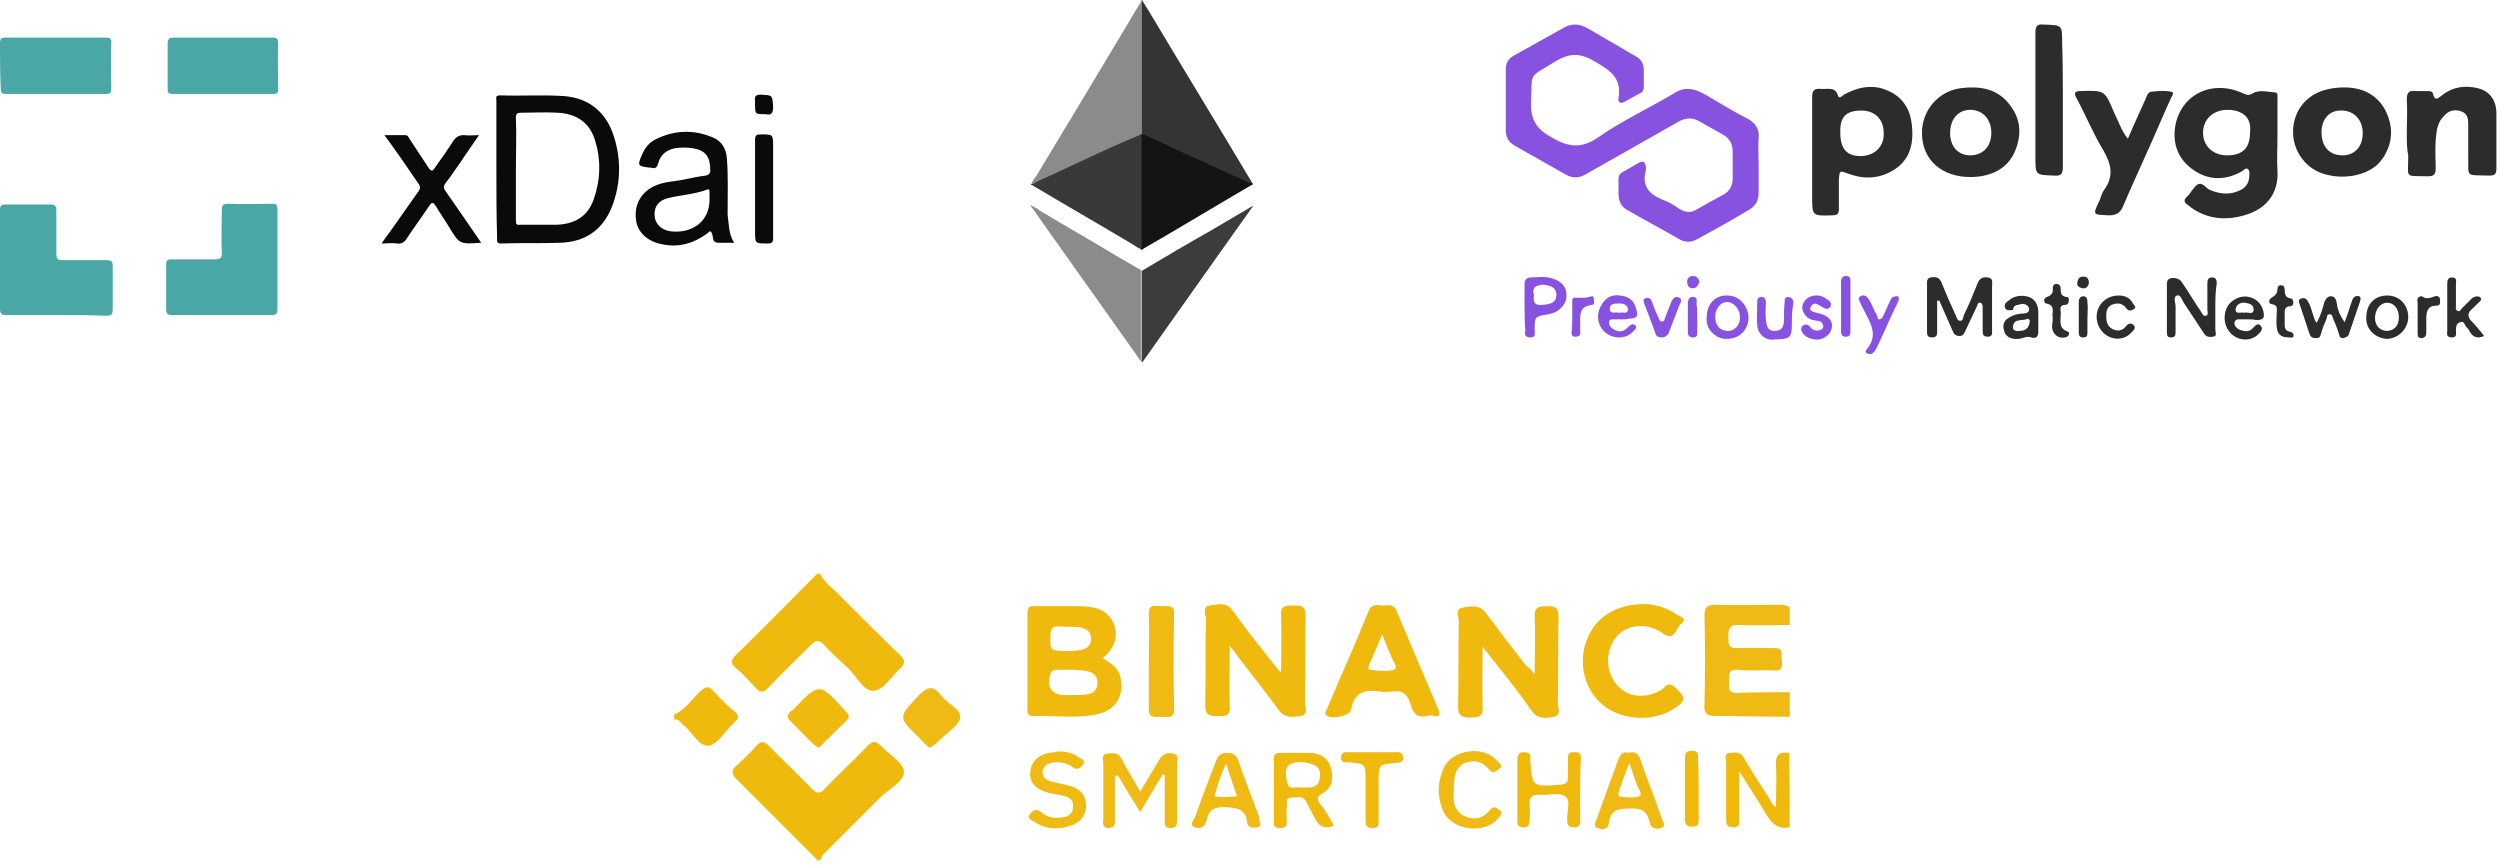 <svg width="346" height="120" viewBox="0 0 346 120" fill="none" xmlns="http://www.w3.org/2000/svg">
<path d="M7.7 43.6C5.4 43.6 3.2 43.6 0.9 43.6C0.3 43.6 0 43.5 0 42.8C0 38.2 0 33.6 0 29.1C0 28.5 0.1 28.3 0.8 28.3C2.9 28.3 4.9 28.3 7 28.3C7.6 28.3 7.8 28.5 7.8 29.1C7.8 31.1 7.8 33.1 7.8 35.1C7.8 35.9 8 36 8.8 36C10.8 36 12.7 36 14.7 36C15.3 36 15.6 36.1 15.6 36.8C15.6 38.8 15.6 40.8 15.6 42.9C15.6 43.6 15.3 43.7 14.7 43.7C12.2 43.6 9.9 43.6 7.7 43.6Z" fill="#49A7A6"/>
<path d="M30.7 43.6C28.4 43.6 26.1 43.6 23.8 43.6C23.2 43.6 23 43.4 23 42.8C23 40.7 23 38.6 23 36.6C23 36 23.2 35.9 23.7 35.9C25.7 35.9 27.7 35.9 29.7 35.9C30.6 35.9 30.7 35.6 30.7 34.9C30.6 33 30.7 31 30.7 29.1C30.7 28.5 30.8 28.2 31.5 28.2C33.6 28.3 35.6 28.2 37.7 28.2C38.3 28.2 38.4 28.4 38.4 29C38.4 33.6 38.4 38.2 38.4 42.8C38.4 43.4 38.2 43.6 37.6 43.6C35.3 43.6 33 43.6 30.7 43.6Z" fill="#49A7A6"/>
<path d="M68.7 23.4C68.7 20.2 68.7 17 68.7 13.9C68.7 13.6 68.5 13.2 69.2 13.2C72.2 13.3 75.2 13.1 78.1 13.3C81.7 13.6 84 15.7 85 19C86 22.2 85.9 25.5 84.7 28.6C83.4 31.9 80.9 33.5 77.5 33.6C74.8 33.7 72 33.6 69.3 33.7C68.7 33.7 68.8 33.3 68.8 33C68.7 29.7 68.7 26.5 68.7 23.4ZM71.4 23.4C71.4 25.8 71.4 28.2 71.4 30.5C71.4 30.9 71.4 31.2 72 31.1C73.7 31.1 75.4 31.1 77.1 31.1C79.6 31 81.4 29.9 82.2 27.5C83.1 24.9 83.2 22.2 82.4 19.6C81.7 17 79.8 15.7 77.1 15.6C75.5 15.5 73.8 15.6 72.2 15.6C71.6 15.6 71.4 15.7 71.4 16.3C71.5 18.7 71.4 21 71.4 23.4Z" fill="#0A0A0A"/>
<path d="M7.7 5.2C10 5.2 12.2 5.2 14.5 5.2C15.2 5.2 15.5 5.3 15.4 6.1C15.3 8.1 15.4 10.1 15.4 12.2C15.4 12.8 15.3 13 14.7 13C10.1 13 5.4 13 0.8 13C0.2 13 0.1 12.8 0.1 12.2C0 10.1 0 8 0 6C0 5.3 0.2 5.2 0.8 5.2C3.1 5.2 5.4 5.2 7.7 5.2Z" fill="#49A7A6"/>
<path d="M30.8 5.2C33.1 5.2 35.3 5.2 37.6 5.2C38.3 5.2 38.5 5.3 38.5 6.1C38.4 8.1 38.5 10.1 38.5 12.2C38.5 12.8 38.4 13 37.8 13C33.2 13 28.5 13 23.9 13C23.3 13 23.2 12.8 23.2 12.2C23.2 10.2 23.2 8.2 23.2 6.1C23.2 5.3 23.5 5.2 24.1 5.2C26.2 5.2 28.5 5.2 30.8 5.2Z" fill="#49A7A6"/>
<path d="M101.6 33.6C100.7 33.6 100.1 33.6 99.4 33.6C98.6 33.6 98.7 32.9 98.6 32.5C98.4 31.9 98.3 31.9 97.9 32.3C96 33.7 93.9 34.3 91.6 33.8C89.5 33.4 88.1 32 88 30.2C87.8 28.1 88.9 26.4 90.9 25.6C92.2 25.1 93.6 25.1 94.9 24.8C95.8 24.6 96.8 24.4 97.7 24.3C98.1 24.2 98.3 24 98.3 23.6C98.3 21.7 97.7 20.8 95.8 20.5C95 20.4 94.3 20.4 93.5 20.5C92.3 20.7 91.4 21.4 91.1 22.6C90.9 23.2 90.7 23.4 90.1 23.2C90 23.2 90 23.2 89.9 23.2C88.2 23 88.2 22.9 88.9 21.3C89.3 20.4 89.9 19.7 90.7 19.3C93.3 18 96 17.9 98.6 19C99.9 19.5 100.5 20.6 100.6 21.9C100.8 24.5 100.7 27.1 100.7 29.7C100.9 31 100.8 32.3 101.6 33.6ZM98.2 27.4C98.2 27.1 98.2 26.9 98.2 26.6C98.2 26.2 98.1 26.1 97.7 26.3C96 26.9 94.2 27 92.5 27.4C91.2 27.7 90.5 28.6 90.6 29.8C90.6 30.9 91.5 31.8 92.7 32C95.6 32.4 98.3 30.8 98.2 27.4Z" fill="#0A0A0A"/>
<path d="M66.6 33.6C63.6 33.8 63.6 33.8 62.2 31.5C61.6 30.5 60.9 29.5 60.3 28.5C60 28 59.8 27.9 59.4 28.5C58.4 30 57.3 31.5 56.3 33C56 33.5 55.6 33.8 55 33.7C54.3 33.6 53.6 33.7 52.8 33.7C53.3 33 53.7 32.4 54.1 31.9C55.4 30.1 56.6 28.3 57.9 26.5C58.2 26.1 58.2 25.8 57.9 25.4C56.4 23.2 54.9 21 53.2 18.7C54.2 18.7 55.2 18.7 56.1 18.7C56.4 18.7 56.5 18.9 56.6 19.1C57.5 20.5 58.4 21.8 59.3 23.2C59.7 23.8 59.9 23.7 60.2 23.2C61.1 21.9 62 20.7 62.8 19.4C63.2 18.9 63.6 18.7 64.2 18.7C64.8 18.8 65.5 18.7 66.3 18.7C65.4 20 64.5 21.3 63.7 22.5C63 23.5 62.4 24.4 61.7 25.3C61.3 25.8 61.4 26.1 61.7 26.5C63.3 28.8 64.9 31.1 66.6 33.6Z" fill="#0A0A0A"/>
<path d="M107 26.201C107 28.401 107 30.701 107 32.901C107 33.501 106.9 33.701 106.2 33.701C104.5 33.701 104.5 33.701 104.5 32.001C104.5 27.801 104.5 23.601 104.5 19.401C104.5 18.701 104.7 18.601 105.3 18.601C107 18.601 107 18.601 107 20.301C107 22.301 107 24.201 107 26.201Z" fill="#0A0A0A"/>
<path d="M104.5 14.401C104.5 14.301 104.5 14.101 104.5 14.001C104.4 13.301 104.6 13.101 105.3 13.101C106.9 13.201 106.9 13.101 107 14.801C107 15.601 106.8 16.001 106 15.801H105.9C104.5 15.801 104.5 15.801 104.5 14.401Z" fill="#0A0A0A"/>
<path d="M142.699 25.5C142.899 25.1 143.099 24.7 143.399 24.4C147.499 17.6 151.599 10.8 155.599 4.1C156.399 2.8 157.099 1.5 157.899 0.3C157.899 0.2 157.899 0.2 157.999 0.2C157.999 0.3 157.999 0.4 157.999 0.5C157.999 6.5 157.999 12.5 157.999 18.5C157.999 18.6 157.999 18.7 157.999 18.7C157.899 18.8 157.699 18.8 157.599 18.9C154.799 20.2 151.999 21.5 149.099 22.7C147.199 23.6 145.299 24.4 143.499 25.3C143.199 25.2 142.999 25.4 142.699 25.5Z" fill="#8B8B8B"/>
<path d="M158 18.5C158 18.4 158 18.3 158 18.3C158 12.3 158 6.3 158 0.3C158 0.2 158 0.1 158 0C158.1 -0.1 158.1 0 158.1 0.1C158.4 0.6 158.8 1.2 159.1 1.7C163.8 9.6 168.6 17.4 173.3 25.3C173.3 25.4 173.4 25.4 173.4 25.5H173.3C172.9 25.3 172.5 25.1 172.1 25C171.3 24.7 170.6 24.3 169.8 24C168.5 23.4 167.2 22.8 165.9 22.2C165 21.8 164.1 21.4 163.2 21C161.8 20.4 160.5 19.8 159.1 19.1C158.7 18.9 158.4 18.7 158 18.5Z" fill="#343434"/>
<path d="M142.7 25.5C143 25.4 143.3 25.3 143.6 25.1C145.5 24.2 147.4 23.4 149.2 22.5C152 21.2 154.8 19.9 157.7 18.7C157.8 18.6 158 18.6 158.1 18.5V18.6C158.1 23.9 158.1 29.2 158.1 34.6C157.7 34.4 157.3 34.2 156.9 33.9C152.2 31.1 147.5 28.4 142.8 25.6C142.7 25.6 142.6 25.6 142.7 25.5Z" fill="#393939"/>
<path d="M158 34.6C158 29.3 158 24 158 18.6V18.5C158.4 18.6 158.7 18.8 159.1 19C160.5 19.6 161.8 20.2 163.2 20.9C164.1 21.3 165 21.7 165.9 22.1C167.2 22.7 168.5 23.3 169.8 23.9C170.6 24.2 171.3 24.6 172.1 24.9C172.5 25.1 172.9 25.3 173.3 25.4H173.4C173.4 25.4 173.4 25.4 173.4 25.5C172.4 26.1 171.5 26.6 170.5 27.2C166.4 29.6 162.3 32.1 158.1 34.5C158.1 34.6 158.1 34.6 158 34.6Z" fill="#141414"/>
<path d="M158 50.1C157.7 49.8 157.5 49.4 157.2 49C152.8 42.8 148.4 36.6 144 30.4C143.6 29.8 143.2 29.2 142.7 28.6C142.7 28.5 142.6 28.5 142.6 28.4C143.1 28.6 143.6 28.9 144 29.2C147.5 31.3 151 33.3 154.5 35.4C155.5 36 156.6 36.6 157.6 37.2C157.7 37.3 157.8 37.3 157.9 37.3C157.9 37.4 157.9 37.5 157.9 37.6C157.9 41.6 157.9 45.6 157.9 49.7C158 50 158 50.1 158 50.1Z" fill="#8B8B8B"/>
<path d="M158 50.1C158 50 158 49.9 158 49.9C158 45.9 158 41.9 158 37.8C158 37.7 158 37.6 158 37.5C161.2 35.6 164.4 33.7 167.6 31.9C169.5 30.8 171.3 29.7 173.2 28.6C173.3 28.6 173.3 28.5 173.4 28.5C173.4 28.6 173.4 28.6 173.3 28.7C171.9 30.7 170.5 32.6 169.1 34.6C165.5 39.7 161.8 44.9 158.2 50C158.1 50.1 158.1 50.1 158 50.1C158.1 50.1 158 50.1 158 50.1C158 50.2 158 50.1 158 50.1Z" fill="#3C3C3B"/>
<path d="M243.4 22.8C243.4 24.1 243.4 25.4 243.4 26.7C243.4 27.7 243 28.4 242.3 28.9C239.8 30.4 237.3 31.8 234.7 33.2C233.9 33.6 233.1 33.5 232.4 33.1C230 31.7 227.5 30.4 225.1 29C224.3 28.5 224 27.7 224 26.8C224 26.1 224 25.5 224 24.8C224 24.3 224.2 24 224.6 23.8C225.3 23.4 226 23 226.7 22.6C227.5 22.1 227.7 22.5 227.8 23.2C227.8 23.3 227.8 23.4 227.8 23.5C227.2 25.6 228.1 26.8 230 27.6C230.9 27.9 231.7 28.4 232.4 28.9C233.2 29.4 234 29.5 234.8 29C236 28.3 237.3 27.6 238.6 26.9C239.4 26.4 239.8 25.7 239.8 24.7C239.8 23.5 239.8 22.2 239.8 21C239.8 19.8 239.3 19.1 238.4 18.6C237.3 18 236.3 17.4 235.2 16.8C234.2 16.2 233.2 16.3 232.2 16.9C228 19.3 223.7 21.7 219.5 24.1C218.5 24.7 217.6 24.7 216.6 24.1C214.3 22.8 212 21.5 209.7 20.2C208.8 19.7 208.4 19 208.4 18C208.4 15.2 208.4 12.4 208.4 9.6C208.4 8.7 208.8 8.1 209.5 7.7C211.8 6.4 214.2 5.1 216.5 3.8C217.6 3.2 218.6 3.3 219.7 3.9C221.9 5.2 224.2 6.5 226.4 7.8C227.2 8.2 227.5 8.9 227.5 9.7C227.5 10.5 227.5 11.3 227.5 12.1C227.5 12.5 227.3 12.8 227 12.9C226.3 13.3 225.5 13.7 224.8 14.1C224.3 14.4 223.9 14.2 224 13.6C224.5 10.8 222.8 9.7 220.7 8.5C218.6 7.2 217 7.4 215.1 8.6C211.4 10.9 212.1 9.9 211.9 14.1C211.8 16.5 212.6 17.8 214.7 19C217.1 20.4 218.9 20.6 221.2 19C224.5 16.7 228.2 15 231.7 12.9C233.4 11.8 234.8 12.4 236.2 13.2C238.1 14.3 240 15.5 242 16.5C243 17.1 243.5 17.9 243.4 19C243.3 20.3 243.4 21.6 243.4 22.8Z" fill="#8752DF"/>
<path d="M315.201 19.2C315.201 20.7 315.101 22.1 315.201 23.6C315.401 26.9 313.501 29 310.601 29.8C307.801 30.6 305.101 30.3 302.701 28.3C302.301 28 302.201 27.7 302.601 27.3C302.701 27.2 302.801 27.1 302.901 27C303.301 26.5 303.701 25.8 304.201 25.5C304.901 25.2 305.301 26.1 305.901 26.3C307.301 26.9 308.701 27 310.101 26.3C310.901 25.9 311.301 25.2 311.301 24.3C311.301 24 311.401 23.6 311.101 23.4C310.801 23.2 310.601 23.5 310.301 23.7C308.201 24.9 306.001 25 304.001 23.8C301.801 22.5 300.701 20.4 301.001 17.8C301.601 13.2 306.001 10.9 310.401 12.9C310.901 13.1 311.201 13.3 311.801 12.9C312.701 12.4 313.801 12.7 314.901 12.8C315.301 12.8 315.201 13.4 315.201 13.8C315.201 15.5 315.201 17.3 315.201 19.2ZM311.401 18.3C311.701 16.1 310.101 15.2 308.301 15.2C306.301 15.2 304.901 16.5 304.901 18.4C304.901 20.2 306.301 21.5 308.201 21.5C310.401 21.5 311.401 20.5 311.401 18.3Z" fill="#2C2C2C"/>
<path d="M250.801 21.1C250.801 18.6 250.801 16 250.801 13.5C250.801 12.6 251.001 12.2 252.001 12.3C252.901 12.4 254.001 11.9 254.401 13.3C254.501 13.7 255.001 13.3 255.201 13.1C257.201 12 259.301 11.6 261.401 12.6C263.401 13.5 264.401 15.2 264.601 17.3C264.901 20 264.301 22.3 261.801 23.7C259.801 24.8 257.801 24.8 255.701 24C254.601 23.6 254.601 23.6 254.501 24.8C254.501 26.2 254.501 27.6 254.501 28.9C254.501 29.6 254.301 29.8 253.601 29.8C250.801 29.9 250.801 29.9 250.801 27.1C250.801 25.1 250.801 23.1 250.801 21.1ZM254.701 18.4C254.701 20.6 255.601 21.6 257.501 21.6C259.401 21.6 260.801 20.3 260.701 18.4C260.701 16.5 259.501 15.3 257.601 15.3C255.501 15.3 254.601 16.2 254.701 18.4Z" fill="#2C2C2C"/>
<path d="M333.101 18.4C333.101 16.9 333.201 15.3 333.101 13.8C333.101 12.8 333.401 12.5 334.301 12.6C334.801 12.6 335.301 12.6 335.901 12.6C336.201 12.6 336.601 12.6 336.701 12.9C337.001 14.2 337.501 13.5 338.101 13.1C339.501 12 341.201 11.8 342.901 12.2C344.601 12.6 345.501 13.9 345.501 15.7C345.501 18.2 345.501 20.8 345.501 23.3C345.501 24.1 345.301 24.3 344.501 24.3C341.001 24.2 341.701 24.6 341.601 21.4C341.601 20 341.601 18.6 341.601 17.2C341.601 16.4 341.501 15.7 340.601 15.4C339.701 15.1 338.901 15.3 338.301 16C337.301 16.9 337.201 18.2 337.101 19.4C337.001 20.7 337.101 22.1 337.101 23.4C337.101 24.1 336.801 24.4 336.101 24.4C332.701 24.3 333.301 24.8 333.301 21.6C333.101 20.5 333.101 19.5 333.101 18.4Z" fill="#2C2C2C"/>
<path d="M324.5 12.1C326.8 12.1 328.9 13 330.1 15.2C331.3 17.5 331.2 19.9 329.7 22C328.3 24.1 324.9 24.9 322.1 24.2C318.1 23.3 316.1 18.8 318.2 15.1C319.5 13 321.7 12.1 324.5 12.1ZM321.3 18.3C321.3 20.3 322.4 21.5 324.2 21.5C325.9 21.5 327 20.3 327 18.4C327 16.6 325.8 15.3 324.1 15.3C322.4 15.2 321.3 16.5 321.3 18.3Z" fill="#2C2C2C"/>
<path d="M272.7 24.5C268.8 24.5 266.1 22.2 266 18.6C265.9 15.4 268.2 12.6 271.4 12.2C273.9 11.9 276.2 12.2 277.9 14.2C279.7 16.3 279.9 18.6 278.8 21.1C277.8 23.3 275.6 24.5 272.7 24.5ZM272.7 21.5C274.4 21.5 275.6 20.3 275.6 18.4C275.6 16.5 274.4 15.2 272.7 15.2C271 15.2 269.9 16.5 269.9 18.4C269.9 20.3 271 21.5 272.7 21.5Z" fill="#2C2C2C"/>
<path d="M294.5 19.2C295.3 17.3 296.1 15.6 296.9 13.8C297.1 13.4 297.2 12.8 297.7 12.7C298.6 12.6 299.6 12.5 300.5 12.7C301 12.8 300.6 13.3 300.5 13.5C299.3 16.1 298.2 18.8 297 21.4C296 23.7 294.9 26 293.9 28.4C293.5 29.4 293 29.8 291.9 29.8C289.6 29.7 289.6 29.8 290.6 27.7C290.8 27.2 290.9 26.7 291.2 26.3C292.6 24.4 292.2 22.7 291.1 20.8C289.7 18.5 288.7 16 287.4 13.6C287 12.9 287.1 12.6 288 12.6C291.3 12.5 291.3 12.5 292.6 15.6C293.2 16.8 293.6 18.1 294.5 19.2Z" fill="#2C2C2C"/>
<path d="M285.5 13.8C285.5 16.9 285.5 20 285.5 23.1C285.5 24 285.3 24.4 284.3 24.3C281.7 24.2 281.7 24.3 281.7 21.7C281.7 16 281.7 10.3 281.7 4.6C281.7 3.6 281.9 3.3 282.9 3.4C285.4 3.5 285.4 3.4 285.4 5.9C285.5 8.5 285.5 11.2 285.5 13.8Z" fill="#2C2C2C"/>
<path d="M268.101 41.6C268.101 43 268.101 44.4 268.101 45.8C268.101 46.3 268.101 46.7 267.401 46.7C266.701 46.7 266.701 46.3 266.701 45.8C266.701 43.7 266.701 41.6 266.701 39.5C266.701 39.1 266.601 38.5 267.201 38.4C267.801 38.3 268.401 38.3 268.701 39.1C269.301 40.6 270.001 42.2 270.701 43.7C270.801 44 270.901 44.4 271.301 44.4C271.701 44.4 271.701 43.9 271.801 43.6C272.501 42.2 273.101 40.7 273.701 39.2C274.001 38.5 274.401 38.3 275.101 38.4C275.901 38.5 275.701 39.1 275.701 39.6C275.701 41.6 275.701 43.7 275.701 45.7C275.701 46.1 275.801 46.6 275.101 46.6C274.401 46.6 274.401 46.2 274.401 45.7C274.401 44.7 274.401 43.7 274.401 42.7C274.401 42.4 274.401 42 274.101 41.9C273.701 41.8 273.701 42.2 273.601 42.4C273.101 43.5 272.501 44.7 272.001 45.8C271.801 46.2 271.701 46.5 271.201 46.5C270.601 46.5 270.401 46.2 270.201 45.7C269.601 44.3 269.001 43 268.401 41.6C268.601 41.7 268.601 41.6 268.101 41.6Z" fill="#2C2C2C"/>
<path d="M306.6 42.7C306.6 43.7 306.6 44.6 306.6 45.6C306.6 46 306.9 46.5 306.3 46.6C305.7 46.7 305.3 46.6 305 46.1C304.1 44.7 303.2 43.4 302.3 42C302 41.6 301.8 40.7 301.3 40.9C300.7 41.1 301.1 41.9 301.1 42.4C301.1 43.6 301.1 44.8 301.1 46C301.1 46.4 301 46.7 300.5 46.7C300 46.7 299.9 46.5 299.9 46C299.9 43.8 299.9 41.5 299.9 39.3C299.9 38.9 300 38.6 300.5 38.5C301.1 38.4 301.7 38.6 302 39.1C302.9 40.4 303.7 41.8 304.6 43.1C304.8 43.4 304.9 43.8 305.3 43.7C305.7 43.6 305.5 43.1 305.5 42.8C305.5 41.6 305.5 40.4 305.5 39.2C305.5 38.7 305.6 38.4 306.2 38.4C306.7 38.4 306.8 38.8 306.8 39.2C306.6 40.4 306.6 41.6 306.6 42.7Z" fill="#2C2C2C"/>
<path d="M320.601 44.7C321.201 43.7 321.401 42.8 321.701 41.8C321.901 41.3 322.201 41 322.601 41C323.101 41 323.301 41.4 323.401 41.9C323.501 42.8 323.801 43.6 324.501 44.6C324.801 43.8 325.001 43.2 325.201 42.6C325.301 42.2 325.501 41.8 325.601 41.4C325.801 41 326.201 40.9 326.501 41C326.801 41.1 326.701 41.5 326.601 41.8C326.101 43.3 325.601 44.7 325.101 46.2C325.001 46.6 324.601 46.7 324.301 46.8C323.801 46.8 323.801 46.5 323.701 46.2C323.501 45.5 323.201 44.8 322.901 44.1C322.801 43.8 322.801 43.5 322.401 43.5C322.001 43.5 322.101 43.8 322.001 44.1C321.701 44.8 321.401 45.5 321.201 46.3C321.101 46.7 320.901 46.8 320.501 46.8C320.101 46.8 319.901 46.7 319.701 46.4C319.201 44.9 318.701 43.4 318.201 41.9C318.101 41.6 318.201 41.4 318.501 41.3C318.901 41.2 319.201 41.3 319.401 41.7C320.001 42.6 320.001 43.7 320.601 44.7Z" fill="#2C2C2C"/>
<path d="M343.8 46.5C342.9 46.9 342.3 46.7 341.8 45.9C341.7 45.6 341.5 45.4 341.3 45.2C341.1 44.9 341 44.4 340.5 44.6C340 44.7 339.9 45.2 339.9 45.7C339.9 46.2 340.1 46.7 339.3 46.7C338.5 46.7 338.7 46.1 338.7 45.7C338.7 43.6 338.7 41.5 338.7 39.4C338.7 38.9 338.7 38.4 339.4 38.4C340.1 38.4 339.9 39 339.9 39.4C339.9 40.4 339.9 41.4 339.9 42.4C339.9 42.6 339.8 42.9 340.1 43C340.4 43.2 340.6 42.9 340.7 42.7C341.2 42.2 341.6 41.8 342.1 41.3C342.5 41 343 40.9 343.3 41.2C343.6 41.5 343.1 41.8 342.8 42.1C342.6 42.3 342.3 42.6 342.1 42.8C341.5 43.3 341.5 43.8 342 44.4C342.6 45 343.2 45.7 343.8 46.5Z" fill="#2C2C2C"/>
<path d="M211 42.5C211 41.4 211 40.3 211 39.3C211 38.8 211.2 38.5 211.7 38.4C212.7 38.4 213.7 38.2 214.7 38.5C216.2 38.9 216.9 39.8 216.8 41.1C216.7 42.3 215.6 43.3 214.3 43.5C212.4 43.8 212.4 43.8 212.4 45.7C212.4 46.1 212.6 46.7 211.8 46.7C211 46.7 211 46.2 211.1 45.6C211 44.6 211 43.5 211 42.5ZM212.3 40.8C212.2 41.7 212.3 42.3 213.4 42.2C214.8 42.1 215.4 41.8 215.4 40.8C215.4 39.9 214.8 39.5 213.5 39.4C212.5 39.5 212 39.8 212.3 40.8Z" fill="#8752DF"/>
<path d="M278.601 42.9C278.201 42.9 277.701 43.1 277.501 42.6C277.301 42.1 277.701 41.8 278.001 41.6C278.801 40.9 279.801 40.8 280.801 41.1C281.701 41.4 282.101 42.3 282.101 43.2C282.101 44.1 282.101 45 282.101 45.9C282.101 46.6 281.801 46.9 281.101 46.7C280.801 46.6 280.501 46.6 280.201 46.7C278.801 47.2 277.701 46.8 277.401 45.9C277.001 44.7 277.501 44 279.101 43.5C279.301 43.5 279.501 43.4 279.801 43.4C280.201 43.4 280.601 43.4 280.801 43C280.901 42.8 280.801 42.5 280.601 42.3C280.201 42 279.801 42 279.301 42.2C278.901 42.2 278.601 42.5 278.601 42.9ZM279.501 45.8C280.301 45.8 280.801 45.4 280.901 44.6C281.001 44.2 280.701 44 280.401 44.2C279.701 44.4 278.701 44.1 278.601 45.2C278.501 45.7 279.001 45.9 279.501 45.8Z" fill="#2C2C2C"/>
<path d="M330.4 40.9C332.1 40.9 333.3 42.2 333.3 43.9C333.3 45.5 331.9 46.9 330.3 46.9C328.8 46.8 327.3 45.6 327.5 43.7C327.6 42 328.7 40.9 330.4 40.9ZM332 43.9C332 42.7 331.3 41.9 330.4 41.9C329.4 41.9 328.7 42.9 328.7 44C328.7 45.1 329.4 45.8 330.4 45.8C331.4 45.7 332 45.1 332 43.9Z" fill="#2C2C2C"/>
<path d="M293.2 40.9C294.1 40.9 294.8 41.2 295.2 42C295.3 42.2 295.8 42.5 295.3 42.8C295 43 294.6 43.1 294.3 42.7C293.8 42 293.2 41.9 292.5 42.1C291.7 42.3 291.5 43 291.5 43.7C291.5 44.4 291.6 45.1 292.3 45.5C293 45.9 293.7 45.8 294.2 45.2C294.5 44.8 294.9 44.6 295.3 45C295.7 45.4 295.2 45.8 295 46C293.7 47.5 291.2 47 290.4 45C289.6 43 291 40.9 293.2 40.9Z" fill="#2C2C2C"/>
<path d="M236.201 43.9C236.201 42.1 237.401 40.8 239.101 40.9C240.701 40.9 241.901 42.3 242.001 43.9C242.001 45.6 240.801 46.9 239.001 46.9C237.801 47 236.001 45.8 236.201 43.9ZM239.001 45.8C239.901 45.9 240.801 45.1 240.801 44.1C240.901 43 240.201 42 239.201 41.8C238.301 41.7 237.501 42.5 237.401 43.6C237.301 44.9 237.901 45.7 239.001 45.8Z" fill="#8752DF"/>
<path d="M262.8 41.5C262.6 42 262.3 42.6 262 43.2C261.2 44.9 260.5 46.6 259.7 48.2C259.5 48.6 259.3 48.9 258.9 49C258.4 49 257.9 48.8 258.4 48.3C260.1 46.2 258.7 44.5 257.8 42.6C257.7 42.4 257.6 42.2 257.5 42C257.4 41.7 257 41.3 257.5 41C258 40.7 258.4 41 258.7 41.5C259.1 42.2 259.4 43 259.8 43.7C259.9 43.9 259.8 44.2 260.1 44.2C260.3 44.2 260.5 44 260.6 43.8C261 43 261.3 42.2 261.7 41.4C261.9 41 262.3 41 262.7 41C262.8 41.1 262.8 41.3 262.8 41.5Z" fill="#8752DF"/>
<path d="M251.5 40.9C252.1 40.9 252.6 41.2 253.1 41.6C253.4 41.8 253.5 42.2 253.3 42.5C253.1 42.8 252.7 42.8 252.4 42.6C252.1 42.5 251.8 42.2 251.5 42.1C251.1 41.9 250.8 42.1 250.6 42.5C250.4 43 250.8 43.1 251.1 43.2C251.5 43.3 251.8 43.4 252.2 43.5C253.3 43.9 253.7 44.6 253.5 45.5C253.3 46.4 252.2 47.1 251.3 47C250.6 46.9 249.9 46.7 249.5 46.1C249.3 45.8 249.1 45.4 249.5 45.1C249.9 44.8 250.2 44.9 250.5 45.2C250.6 45.3 250.7 45.5 250.9 45.6C251.3 45.8 251.7 45.8 252.1 45.6C252.3 45.5 252.4 45.3 252.3 45C252.2 44.6 251.9 44.4 251.5 44.4C250.7 44.3 250 44.1 249.6 43.2C249 42.1 250.1 40.8 251.5 40.9Z" fill="#8752DF"/>
<path d="M248.001 44.1C248.001 46.9 248.001 46.9 245.301 47C244.301 47.1 243.301 46.2 243.201 45.1C243.101 44 243.201 42.9 243.201 41.8C243.201 41.4 243.301 41.1 243.801 41.1C244.301 41.1 244.401 41.5 244.401 41.9C244.401 42.7 244.301 43.5 244.401 44.2C244.501 44.9 244.501 45.8 245.601 45.8C246.701 45.8 246.901 45.1 246.901 44.2C246.901 43.4 246.901 42.6 247.001 41.9C247.001 41.6 246.901 41.2 247.401 41.1C247.901 41.1 248.201 41.4 248.201 41.9C248.101 42.6 248.001 43.3 248.001 44.1Z" fill="#8752DF"/>
<path d="M224.6 44.2C224.3 44.2 223.9 44.2 223.6 44.2C223.3 44.2 222.8 44.1 222.7 44.5C222.6 44.9 222.9 45.3 223.2 45.5C223.9 46 224.7 46 225.3 45.3C225.6 45 226 44.7 226.3 45C226.7 45.4 226.2 45.7 225.9 46C224.8 47.1 222.7 46.9 221.7 45.5C221 44.5 221 43.3 221.6 42.3C222.1 41.3 223 40.7 224.2 40.9C225.3 41 226.1 41.5 226.4 42.6C226.8 43.8 226.6 44.1 225.4 44.1C225.2 44.2 224.9 44.2 224.6 44.2ZM224.1 43.3C224.5 43.1 225.3 43.6 225.3 42.8C225.3 42.2 224.7 42 224.1 42C223.5 42 222.8 42 222.8 42.7C222.8 43.6 223.6 43.1 224.1 43.3Z" fill="#8752DF"/>
<path d="M311.3 44.2C311 44.2 310.6 44.2 310.3 44.2C309.9 44.2 309.5 44.1 309.3 44.5C309.1 45 309.5 45.4 309.9 45.6C310.6 45.9 311.3 46 311.8 45.4C312.1 45.1 312.5 44.6 312.9 45.1C313.3 45.6 312.8 46 312.4 46.4C311.2 47.4 309.3 47.1 308.4 45.7C307.5 44.4 307.8 42.3 309.2 41.5C310.7 40.5 312.7 41.2 313.2 42.9C313.5 44 313.3 44.3 312.2 44.3C311.9 44.2 311.6 44.2 311.3 44.2ZM310.6 43.3C311 43.1 311.9 43.7 311.9 42.8C311.9 42.1 311.2 42 310.7 41.9C310.1 41.8 309.4 42.2 309.4 42.9C309.5 43.6 310.3 43.1 310.6 43.3Z" fill="#2C2C2C"/>
<path d="M284.101 44C283.901 43.3 284.601 42.3 283.201 42C282.901 42 282.701 41.3 283.301 41.1C283.901 40.9 284.201 40.5 284.101 39.9C284.101 39.6 284.201 39.3 284.601 39.3C285.001 39.3 285.201 39.6 285.201 39.9C285.201 40.5 285.201 41 286.001 41.1C286.301 41.1 286.401 41.4 286.301 41.7C286.301 42 286.101 42.2 285.801 42.2C285.201 42.2 285.101 42.6 285.201 43.1C285.301 44.1 284.701 45.4 286.201 45.9C286.501 46 286.401 46.6 285.801 46.7C284.901 46.9 284.101 46.3 284.001 45.3C284.001 44.9 284.101 44.5 284.101 44Z" fill="#2C2C2C"/>
<path d="M230 46.7C229.6 46.7 229.2 46.6 229.1 46.1C228.6 44.7 228.1 43.4 227.6 42.1C227.5 41.8 227.3 41.4 227.7 41.3C228.1 41.1 228.5 41.3 228.6 41.7C228.9 42.5 229.2 43.3 229.6 44.1C229.7 44.3 229.7 44.5 230 44.5C230.3 44.5 230.4 44.3 230.4 44.1C230.7 43.3 231 42.6 231.3 41.8C231.5 41.3 231.9 40.9 232.4 41.2C232.9 41.4 232.6 41.9 232.4 42.3C231.9 43.6 231.4 44.9 230.9 46.2C230.7 46.5 230.4 46.7 230 46.7Z" fill="#8752DF"/>
<path d="M256.101 42.6C256.101 43.7 256.101 44.8 256.101 45.9C256.101 46.3 256.001 46.6 255.501 46.6C255.001 46.6 254.801 46.4 254.801 45.9C254.801 43.6 254.801 41.3 254.801 39C254.801 38.5 255.001 38.2 255.501 38.2C256.101 38.2 256.101 38.6 256.101 39C256.101 40.2 256.101 41.4 256.101 42.6Z" fill="#8752DF"/>
<path d="M335.2 41C335.8 41.5 336.4 41.2 337 41C337.4 40.9 337.7 41.1 337.7 41.5C337.7 41.9 337.8 42.3 337.2 42.3C336 42.3 335.8 43.1 335.8 44.1C335.8 44.7 335.8 45.4 335.8 46C335.8 46.4 335.7 46.7 335.2 46.8C334.7 46.8 334.6 46.6 334.6 46.1C334.6 44.7 334.6 43.3 334.6 41.9C334.5 41.4 334.6 41 335.2 41Z" fill="#2C2C2C"/>
<path d="M217.6 43.9C217.6 43.2 217.6 42.5 217.6 41.8C217.6 41.5 217.6 41.2 217.9 41.2C218.7 41.2 219.5 41.3 220.3 41C220.5 40.9 220.6 41.3 220.6 41.5C220.6 41.8 220.7 42.2 220.3 42.2C218.5 42.4 218.7 43.7 218.7 44.8C218.7 45.2 218.7 45.7 218.7 46.1C218.7 46.5 218.4 46.6 218 46.6C217.6 46.6 217.5 46.4 217.5 46C217.6 45.3 217.6 44.6 217.6 43.9Z" fill="#8752DF"/>
<path d="M316.8 46.7C315.6 46.7 315.2 46.2 315.1 45.3C315 44.6 315.1 44 315.1 43.3C315.1 42.8 315.3 42.2 314.4 42.1C313.9 42 314 41.4 314.4 41.2C314.9 40.9 315.2 40.6 315.2 40C315.2 39.7 315.4 39.4 315.8 39.5C316.1 39.5 316.2 39.8 316.2 40.1C316.2 40.7 316.3 41.2 317 41.3C317.3 41.3 317.4 41.6 317.4 41.9C317.4 42.2 317.2 42.4 316.9 42.4C316.3 42.4 316.2 42.8 316.2 43.3C316.2 43.8 316.2 44.3 316.2 44.9C316.2 45.4 316.3 45.8 316.9 45.9C317.3 46 317.5 46.2 317.4 46.6C317.3 46.8 316.9 46.7 316.8 46.7Z" fill="#2C2C2C"/>
<path d="M288.9 44C288.9 44.7 288.9 45.3 288.9 46C288.9 46.5 288.8 46.7 288.3 46.7C287.9 46.7 287.7 46.5 287.7 46C287.7 44.6 287.7 43.3 287.7 41.9C287.7 41.4 287.8 41.1 288.3 41C288.9 41 288.9 41.5 288.9 41.9C289 42.6 288.9 43.3 288.9 44Z" fill="#2C2C2C"/>
<path d="M234.901 43.9C234.901 44.6 234.901 45.3 234.901 46C234.901 46.5 234.801 46.7 234.301 46.7C233.901 46.7 233.601 46.5 233.601 46C233.601 44.7 233.601 43.3 233.601 42C233.601 41.5 233.801 41 234.401 41.1C235.001 41.2 234.801 41.7 234.801 42.1C234.901 42.6 234.901 43.3 234.901 43.9Z" fill="#8752DF"/>
<path d="M288.5 38.3C288.9 38.3 289.1 38.7 289.1 39.1C289.1 39.5 288.8 40 288.2 39.9C287.8 39.8 287.4 39.6 287.5 39.1C287.6 38.5 287.9 38.2 288.5 38.3Z" fill="#2C2C2C"/>
<path d="M235.2 39C235 39.5 234.8 39.9 234.3 39.9C233.8 39.9 233.5 39.6 233.5 39C233.5 38.5 233.8 38.2 234.3 38.2C234.9 38.2 235.1 38.6 235.2 39Z" fill="#8752DF"/>
<path d="M113.5 79.4C114.1 80.7 115.4 81.5 116.4 82.6C119.1 85.3 121.8 88 124.6 90.7C125.3 91.4 125.3 91.8 124.6 92.5C123.4 93.6 122.3 95.5 121 95.6C119.6 95.8 118.6 93.7 117.5 92.6C116.3 91.5 115.1 90.4 114 89.2C113.3 88.5 112.9 88.6 112.3 89.2C110.3 91.2 108.2 93.2 106.3 95.2C105.7 95.9 105.2 95.9 104.6 95.2C103.7 94.3 102.9 93.3 101.9 92.5C101 91.8 101.2 91.3 101.9 90.6C105.7 86.9 109.4 83.1 113.1 79.4C113.3 79.4 113.4 79.4 113.5 79.4Z" fill="#EFB90D"/>
<path d="M113.2 119.101C109.5 115.401 105.8 111.701 102.1 108.001C101.2 107.201 101.1 106.601 102.1 105.801C103 105.001 103.9 104.101 104.7 103.201C105.3 102.501 105.7 102.601 106.4 103.201C108.3 105.201 110.4 107.101 112.3 109.101C113 109.901 113.5 109.901 114.2 109.101C116.1 107.101 118.2 105.201 120.1 103.201C120.8 102.501 121.2 102.501 121.9 103.201C123 104.401 124.9 105.401 125.1 106.701C125.3 108.001 123.2 109.101 122 110.201C119.3 112.901 116.6 115.601 113.9 118.301C113.8 118.401 113.7 118.701 113.6 118.901C113.4 119.101 113.3 119.101 113.2 119.101Z" fill="#EFB90D"/>
<path d="M247.699 99.2C244.299 99.2 240.899 99.1 237.399 99.1C236.199 99.1 235.799 98.7 235.899 97.5C235.999 93.4 235.999 89.3 235.899 85.2C235.899 84.1 236.199 83.7 237.399 83.7C240.299 83.8 243.199 83.7 246.099 83.7C246.699 83.7 247.299 83.7 247.699 84.1C247.699 84.9 247.699 85.7 247.699 86.5C245.399 86.5 243.099 86.6 240.699 86.5C239.299 86.4 239.199 87.1 239.199 88.2C239.199 89.2 239.299 89.8 240.599 89.7C242.199 89.6 243.899 89.7 245.499 89.7C246.899 89.6 246.499 90.6 246.599 91.4C246.699 92.2 246.699 92.9 245.499 92.8C243.899 92.7 242.199 92.9 240.599 92.7C239.199 92.6 239.299 93.3 239.299 94.3C239.299 95.2 239.099 96 240.599 95.9C242.999 95.8 245.399 95.8 247.699 95.8C247.699 97.1 247.699 98.2 247.699 99.2Z" fill="#EFBA13"/>
<path d="M247.699 114.501C246.199 114.801 245.299 114.101 244.499 112.801C243.399 110.901 242.099 109.001 240.699 106.701C240.699 109.201 240.699 111.201 240.699 113.301C240.699 113.901 240.899 114.501 239.899 114.501C238.899 114.501 238.899 114.001 238.899 113.301C238.899 110.701 238.899 108.101 238.899 105.501C238.899 105.001 238.499 104.201 239.499 104.201C240.199 104.101 240.899 104.101 241.299 104.801C242.399 106.701 243.599 108.501 244.799 110.401C245.099 110.801 245.199 111.401 245.799 111.701C245.799 109.701 245.899 107.801 245.799 106.001C245.699 104.501 246.199 104.001 247.599 104.201C247.699 107.601 247.699 111.101 247.699 114.501Z" fill="#EFB90D"/>
<path d="M93.3 98.9C94.9 98.201 95.8 96.701 97 95.6C97.7 95.001 98.1 94.9 98.7 95.6C99.6 96.6 100.6 97.6 101.7 98.501C102.3 99.001 102.3 99.4 101.7 99.9L101.6 100.001C100.4 101.101 99.4 103.001 98.1 103.201C96.7 103.401 95.8 101.201 94.5 100.301C94.2 100.001 94 99.501 93.4 99.6C93.3 99.4 93.3 99.1 93.3 98.9Z" fill="#EFB90D"/>
<path d="M152.6 91.101C153.8 91.801 154.9 92.501 155.1 93.901C155.6 96.301 154.4 98.201 152.1 98.801C149.1 99.501 146 99.001 142.9 99.101C142.2 99.101 142.2 98.601 142.2 98.201C142.2 93.701 142.2 89.301 142.2 84.801C142.2 84.001 142.6 83.801 143.3 83.901C145.3 83.901 147.4 83.901 149.4 83.901C151.4 83.901 153.2 84.301 154.1 86.201C154.9 88.101 154.2 89.801 152.6 91.101ZM148.1 96.201C148.9 96.201 149.6 96.201 150.4 96.101C151.3 96.001 151.9 95.501 151.9 94.501C151.9 93.601 151.4 93.101 150.5 92.901C149.1 92.601 147.6 92.701 146.2 92.701C145.8 92.701 145.6 92.801 145.4 93.201C144.8 95.001 145.5 96.201 147.4 96.201C147.7 96.201 147.9 96.201 148.1 96.201ZM148.1 90.101C148.2 90.101 148.8 90.101 149.3 90.001C150.2 89.901 151 89.501 151 88.401C151 87.301 150.2 86.901 149.3 86.801C148.4 86.701 147.4 86.801 146.5 86.701C145.7 86.601 145.4 87.001 145.4 87.801C145.3 90.101 145.2 90.101 148.1 90.101Z" fill="#EFB90D"/>
<path d="M170.2 89.401C170.2 92.501 170.1 95.201 170.2 97.801C170.3 99.301 169.4 99.101 168.4 99.101C167.4 99.101 166.8 99.001 166.8 97.701C166.9 93.701 166.8 89.701 166.9 85.701C166.9 85.101 166.3 84.001 167.4 83.801C168.4 83.701 169.7 83.201 170.6 84.501C172.4 87.001 174.3 89.401 176.2 91.801C176.4 92.101 176.7 92.401 177.3 93.101C177.3 90.201 177.4 87.701 177.3 85.201C177.2 83.801 177.9 83.801 179 83.801C180 83.801 180.7 83.801 180.7 85.201C180.6 89.201 180.7 93.201 180.6 97.201C180.6 97.801 181.2 98.901 180 99.101C179 99.201 177.9 99.501 177 98.301C175.1 95.701 173.1 93.201 171.2 90.701C171 90.401 170.8 90.101 170.2 89.401Z" fill="#EFB90D"/>
<path d="M212.4 93.3C212.4 90.3 212.5 87.8 212.4 85.4C212.3 84.1 212.9 83.9 214 83.9C215 83.9 215.7 83.9 215.7 85.3C215.6 89.3 215.7 93.3 215.6 97.3C215.6 97.9 216.2 99 215 99.2C214 99.4 212.9 99.6 212 98.4C210.2 95.8 208.2 93.3 206.2 90.8C206 90.5 205.7 90.2 205.2 89.5C205.2 92.6 205.1 95.2 205.2 97.8C205.3 99.3 204.5 99.3 203.4 99.3C202.2 99.3 201.8 99 201.8 97.8C201.9 93.9 201.8 89.9 201.9 86C201.9 85.4 201.3 84.3 202.4 84.1C203.5 83.9 204.8 83.6 205.7 84.9C207.5 87.3 209.3 89.7 211.2 92.1C211.5 92.3 211.8 92.6 212.4 93.3Z" fill="#EFB90D"/>
<path d="M197.899 99.001C195.999 99.6 195.499 98.501 195.199 97.4C194.799 96.1 194.099 95.501 192.699 95.701C192.099 95.8 191.499 95.8 190.999 95.701C188.899 95.4 187.399 95.8 186.999 98.201C186.899 99.001 184.499 99.6 183.699 99.1C183.199 98.8 183.499 98.4 183.699 98.001C185.599 93.501 187.599 89.1 189.399 84.6C189.799 83.6 190.499 83.701 191.299 83.8C192.099 83.8 192.899 83.501 193.299 84.6C195.199 89.1 197.099 93.501 198.999 98.001C199.799 99.9 197.999 98.8 197.899 99.001ZM191.299 87.8C190.599 89.4 190.099 90.701 189.499 92.001C189.399 92.3 189.299 92.701 189.599 92.701C190.699 92.8 191.899 93.001 192.899 92.701C193.599 92.4 192.799 91.501 192.599 91.001C192.199 90.001 191.799 89.1 191.299 87.8Z" fill="#EFB90D"/>
<path d="M227.7 83.601C228.8 83.601 230.5 84.001 232 85.001C232.4 85.301 233.7 85.601 232.6 86.401C231.9 87.001 231.8 88.801 230.2 87.701C229.5 87.201 228.7 86.801 227.8 86.701C225.6 86.401 223.8 87.401 223 89.301C222.1 91.301 222.6 93.801 224.2 95.201C225.7 96.601 227.9 96.601 229.9 95.501C230.4 95.201 230.8 94.201 231.8 95.101C233.4 96.601 233.4 97.001 231.5 98.201C228.7 99.901 224.6 99.701 222 97.701C219.4 95.701 218.4 92.001 219.5 88.901C220.6 85.601 223.4 83.601 227.7 83.601Z" fill="#EFB90D"/>
<path d="M160.9 107.2C159.9 108.9 158.9 110.5 157.8 112.4C156.7 110.6 155.7 109 154.7 107.3C154.6 107.3 154.5 107.4 154.3 107.4C154.3 109.3 154.3 111.3 154.3 113.2C154.3 113.8 154.5 114.5 153.5 114.6C152.4 114.6 152.7 113.8 152.7 113.3C152.7 110.8 152.7 108.2 152.7 105.7C152.7 105.2 152.3 104.4 153.3 104.3C154 104.2 154.8 104.1 155.2 105C156 106.5 156.9 107.9 157.8 109.6C158.7 108 159.6 106.6 160.4 105.2C160.9 104.3 161.6 104.1 162.4 104.3C163.3 104.5 162.9 105.3 162.9 105.9C162.9 108.4 162.9 111 162.9 113.5C162.9 114.1 162.9 114.6 162 114.6C161.1 114.6 161.2 114 161.2 113.4C161.2 111.4 161.2 109.3 161.2 107.3C161.1 107.2 161 107.2 160.9 107.2Z" fill="#EFBA13"/>
<path d="M159 91.4C159 89.3 159.1 87.1 159 85C158.9 83.5 160 83.9 160.8 83.9C161.6 83.9 162.6 83.6 162.5 85.1C162.4 89.4 162.4 93.8 162.5 98.1C162.5 99.6 161.5 99.2 160.7 99.2C159.9 99.2 158.9 99.5 159 98C159 95.8 159 93.6 159 91.4Z" fill="#EFBA13"/>
<path d="M184.6 114.3C183.2 114.8 182.5 114.3 182 113.3C181.6 112.5 181.2 111.8 180.8 111C180.3 110 179.4 110.4 178.6 110.4C177.8 110.5 178.2 111.2 178.1 111.7C178 112.4 178.1 113.1 178.1 113.8C178.1 114.4 177.8 114.6 177.2 114.6C176.7 114.6 176.3 114.5 176.3 113.9C176.3 110.9 176.3 108 176.3 105C176.3 104.2 176.8 104.2 177.3 104.2C178.6 104.2 179.9 104.2 181.1 104.2C182.6 104.2 183.8 104.8 184.2 106.3C184.6 107.7 184.4 109.1 182.9 109.9C182.2 110.3 182.3 110.6 182.6 111.1C183.4 112.1 184 113.1 184.6 114.3ZM180 109C180.2 109 180.3 109 180.4 109C181.3 109 182.4 109.1 182.6 107.9C182.8 107.2 182.8 106.3 181.9 105.9C180.8 105.4 179.4 105.2 178.4 105.9C177.7 106.3 178 107.7 178.2 108.5C178.5 109.4 179.5 108.8 180 109Z" fill="#EFB90D"/>
<path d="M218.7 109.501C218.7 110.801 218.7 112.201 218.7 113.501C218.7 114.001 218.7 114.501 217.9 114.501C217.1 114.501 216.9 114.201 216.9 113.501C216.8 112.401 217.5 110.801 216.6 110.201C215.8 109.601 214.4 110.101 213.2 110.001C212.1 109.901 211.6 110.301 211.7 111.401C211.8 112.101 211.7 112.801 211.7 113.501C211.7 114.101 211.6 114.501 210.9 114.501C210.2 114.501 210 114.301 210 113.601C210 110.801 210 107.901 210 105.101C210 104.501 210.2 104.101 210.9 104.101C211.6 104.101 211.9 104.301 211.8 105.001C211.8 105.101 211.8 105.101 211.8 105.201C212 108.901 212.1 108.901 216 108.601C216.8 108.501 217 108.301 217 107.501C217 106.601 217 105.801 217 104.901C217 104.101 217.4 104.101 218 104.101C218.6 104.101 218.8 104.401 218.8 104.901C218.7 106.501 218.7 108.001 218.7 109.501Z" fill="#EFB90D"/>
<path d="M174.399 113.7C174.499 114.2 174.399 114.4 174.099 114.5C173.699 114.5 173.199 114.7 172.799 114.3C172.699 114.2 172.599 114 172.599 113.8C172.399 111.8 170.999 111.8 169.399 111.7C167.999 111.7 167.299 112.1 166.999 113.5C166.799 114.4 166.199 114.8 165.399 114.5C164.499 114.2 165.199 113.5 165.399 113.1C166.299 110.5 167.299 107.9 168.299 105.3C168.599 104.6 168.899 104.2 169.799 104.2C170.699 104.2 171.099 104.5 171.399 105.3C172.299 107.9 173.299 110.5 174.299 113.1C174.199 113.3 174.299 113.6 174.399 113.7ZM171.199 110.2C170.699 108.7 170.199 107.3 169.699 105.7C168.899 107.3 168.499 108.7 168.099 110.2C169.099 110.4 170.099 110.3 171.199 110.2Z" fill="#EFBA13"/>
<path d="M225.4 104.2C226.4 103.9 226.8 104.401 227.1 105.301C228 108.001 229.1 110.601 230 113.301C230.1 113.701 230.7 114.3 229.9 114.6C229.2 114.8 228.5 114.701 228.3 113.801C228 112.201 227.1 111.801 225.5 111.901C224 111.901 222.9 112.101 222.7 113.801C222.6 114.801 221.8 114.9 221.1 114.6C220.4 114.3 220.9 113.701 221 113.301C222 110.601 222.9 108.001 223.9 105.301C224.2 104.501 224.5 103.9 225.4 104.2ZM225.5 105.6C224.9 107.1 224.5 108.201 224.1 109.401C224 109.701 223.8 110.301 224.5 110.301C225.3 110.301 226.3 110.5 226.9 110.2C227.4 109.9 226.7 109.101 226.5 108.501C226.2 107.601 225.9 106.8 225.5 105.6Z" fill="#EFBA13"/>
<path d="M128.6 103.5C128.2 103.1 127.7 102.7 127.3 102.2C124.2 99.2 124.3 99.3 127.2 96.2C128.5 94.9 129.2 94.9 130.3 96.3C131.1 97.4 133 98.1 132.9 99.3C132.8 100.3 131.3 101.2 130.3 102.2C129.8 102.6 129.4 103.2 128.6 103.5Z" fill="#EFBA13"/>
<path d="M146.5 104C147.5 104 148.5 104.2 149.3 104.8C149.6 105 150.3 105.2 149.9 105.8C149.6 106.2 149.2 106.7 148.5 106.2C147.8 105.6 146.9 105.5 146 105.5C145.2 105.6 144.5 105.8 144.3 106.7C144.2 107.7 144.9 108 145.7 108.2C146.5 108.4 147.4 108.6 148.2 108.8C149.4 109.2 150.2 109.9 150.3 111.2C150.4 112.7 149.7 113.7 148.4 114.2C146.6 114.9 144.7 114.8 143.1 113.7C142.8 113.5 142 113.3 142.6 112.6C143 112.1 143.5 111.9 144.1 112.4C145 113.2 146.1 113.3 147.2 113.1C147.9 113 148.5 112.6 148.5 111.7C148.6 110.8 148.1 110.4 147.4 110.2C146.7 110 146 109.9 145.4 109.8C143.3 109.3 142.4 108.3 142.6 106.7C142.8 105.2 144 104.2 146 104.1C146.1 104 146.3 104 146.5 104Z" fill="#EFBA13"/>
<path d="M113.299 103.5C113.099 103.3 112.799 103.2 112.599 103C111.499 102 110.499 100.9 109.399 99.8C108.899 99.3 108.899 99 109.399 98.5C109.499 98.4 109.599 98.3 109.699 98.3C113.399 94.4 113.399 94.4 116.999 98.4C117.299 98.8 117.799 99.1 117.199 99.7C115.999 100.8 114.899 102 113.699 103.1C113.599 103.3 113.499 103.4 113.299 103.5Z" fill="#EFB90D"/>
<path d="M201.2 109.601C201.1 110.801 201.2 112.201 202.6 112.901C204 113.601 205.3 113.301 206.3 112.001C206.7 111.501 207.1 111.801 207.5 112.101C208.2 112.501 207.6 112.901 207.4 113.201C205.6 115.501 201.1 115.001 199.8 112.401C198.9 110.401 198.9 108.301 199.8 106.301C201 103.701 205.4 103.101 207.2 105.301C207.5 105.601 208.1 106.001 207.5 106.401C207.1 106.701 206.6 107.201 206.1 106.501C205.1 105.301 203.9 105.101 202.5 105.701C201.5 106.401 201.2 107.201 201.2 109.601Z" fill="#EFBA13"/>
<path d="M189 110.001C189 109.401 189 108.701 189 108.101C189 105.701 189 105.701 186.6 105.501C186.2 105.501 185.6 105.601 185.6 104.901C185.6 104.101 186 104.101 186.6 104.101C188.8 104.101 191 104.101 193.2 104.101C193.7 104.101 194.1 104.101 194.2 104.801C194.2 105.601 193.7 105.501 193.2 105.601C190.8 105.801 190.8 105.801 190.8 108.201C190.8 110.001 190.8 111.801 190.8 113.601C190.8 114.201 190.8 114.601 190 114.601C189.2 114.601 189 114.301 189 113.601C189 112.401 189 111.201 189 110.001Z" fill="#EFB90D"/>
<path d="M235.1 109.3C235.1 110.7 235.1 112.1 235.1 113.4C235.1 114.1 235 114.5 234.1 114.4C233.4 114.4 233.2 114 233.2 113.4C233.2 110.6 233.2 107.8 233.2 104.9C233.2 104.3 233.3 104 234.1 103.9C234.9 103.9 235.1 104.3 235 105C235.1 106.6 235.1 107.9 235.1 109.3Z" fill="#EFB90D"/>
</svg>

